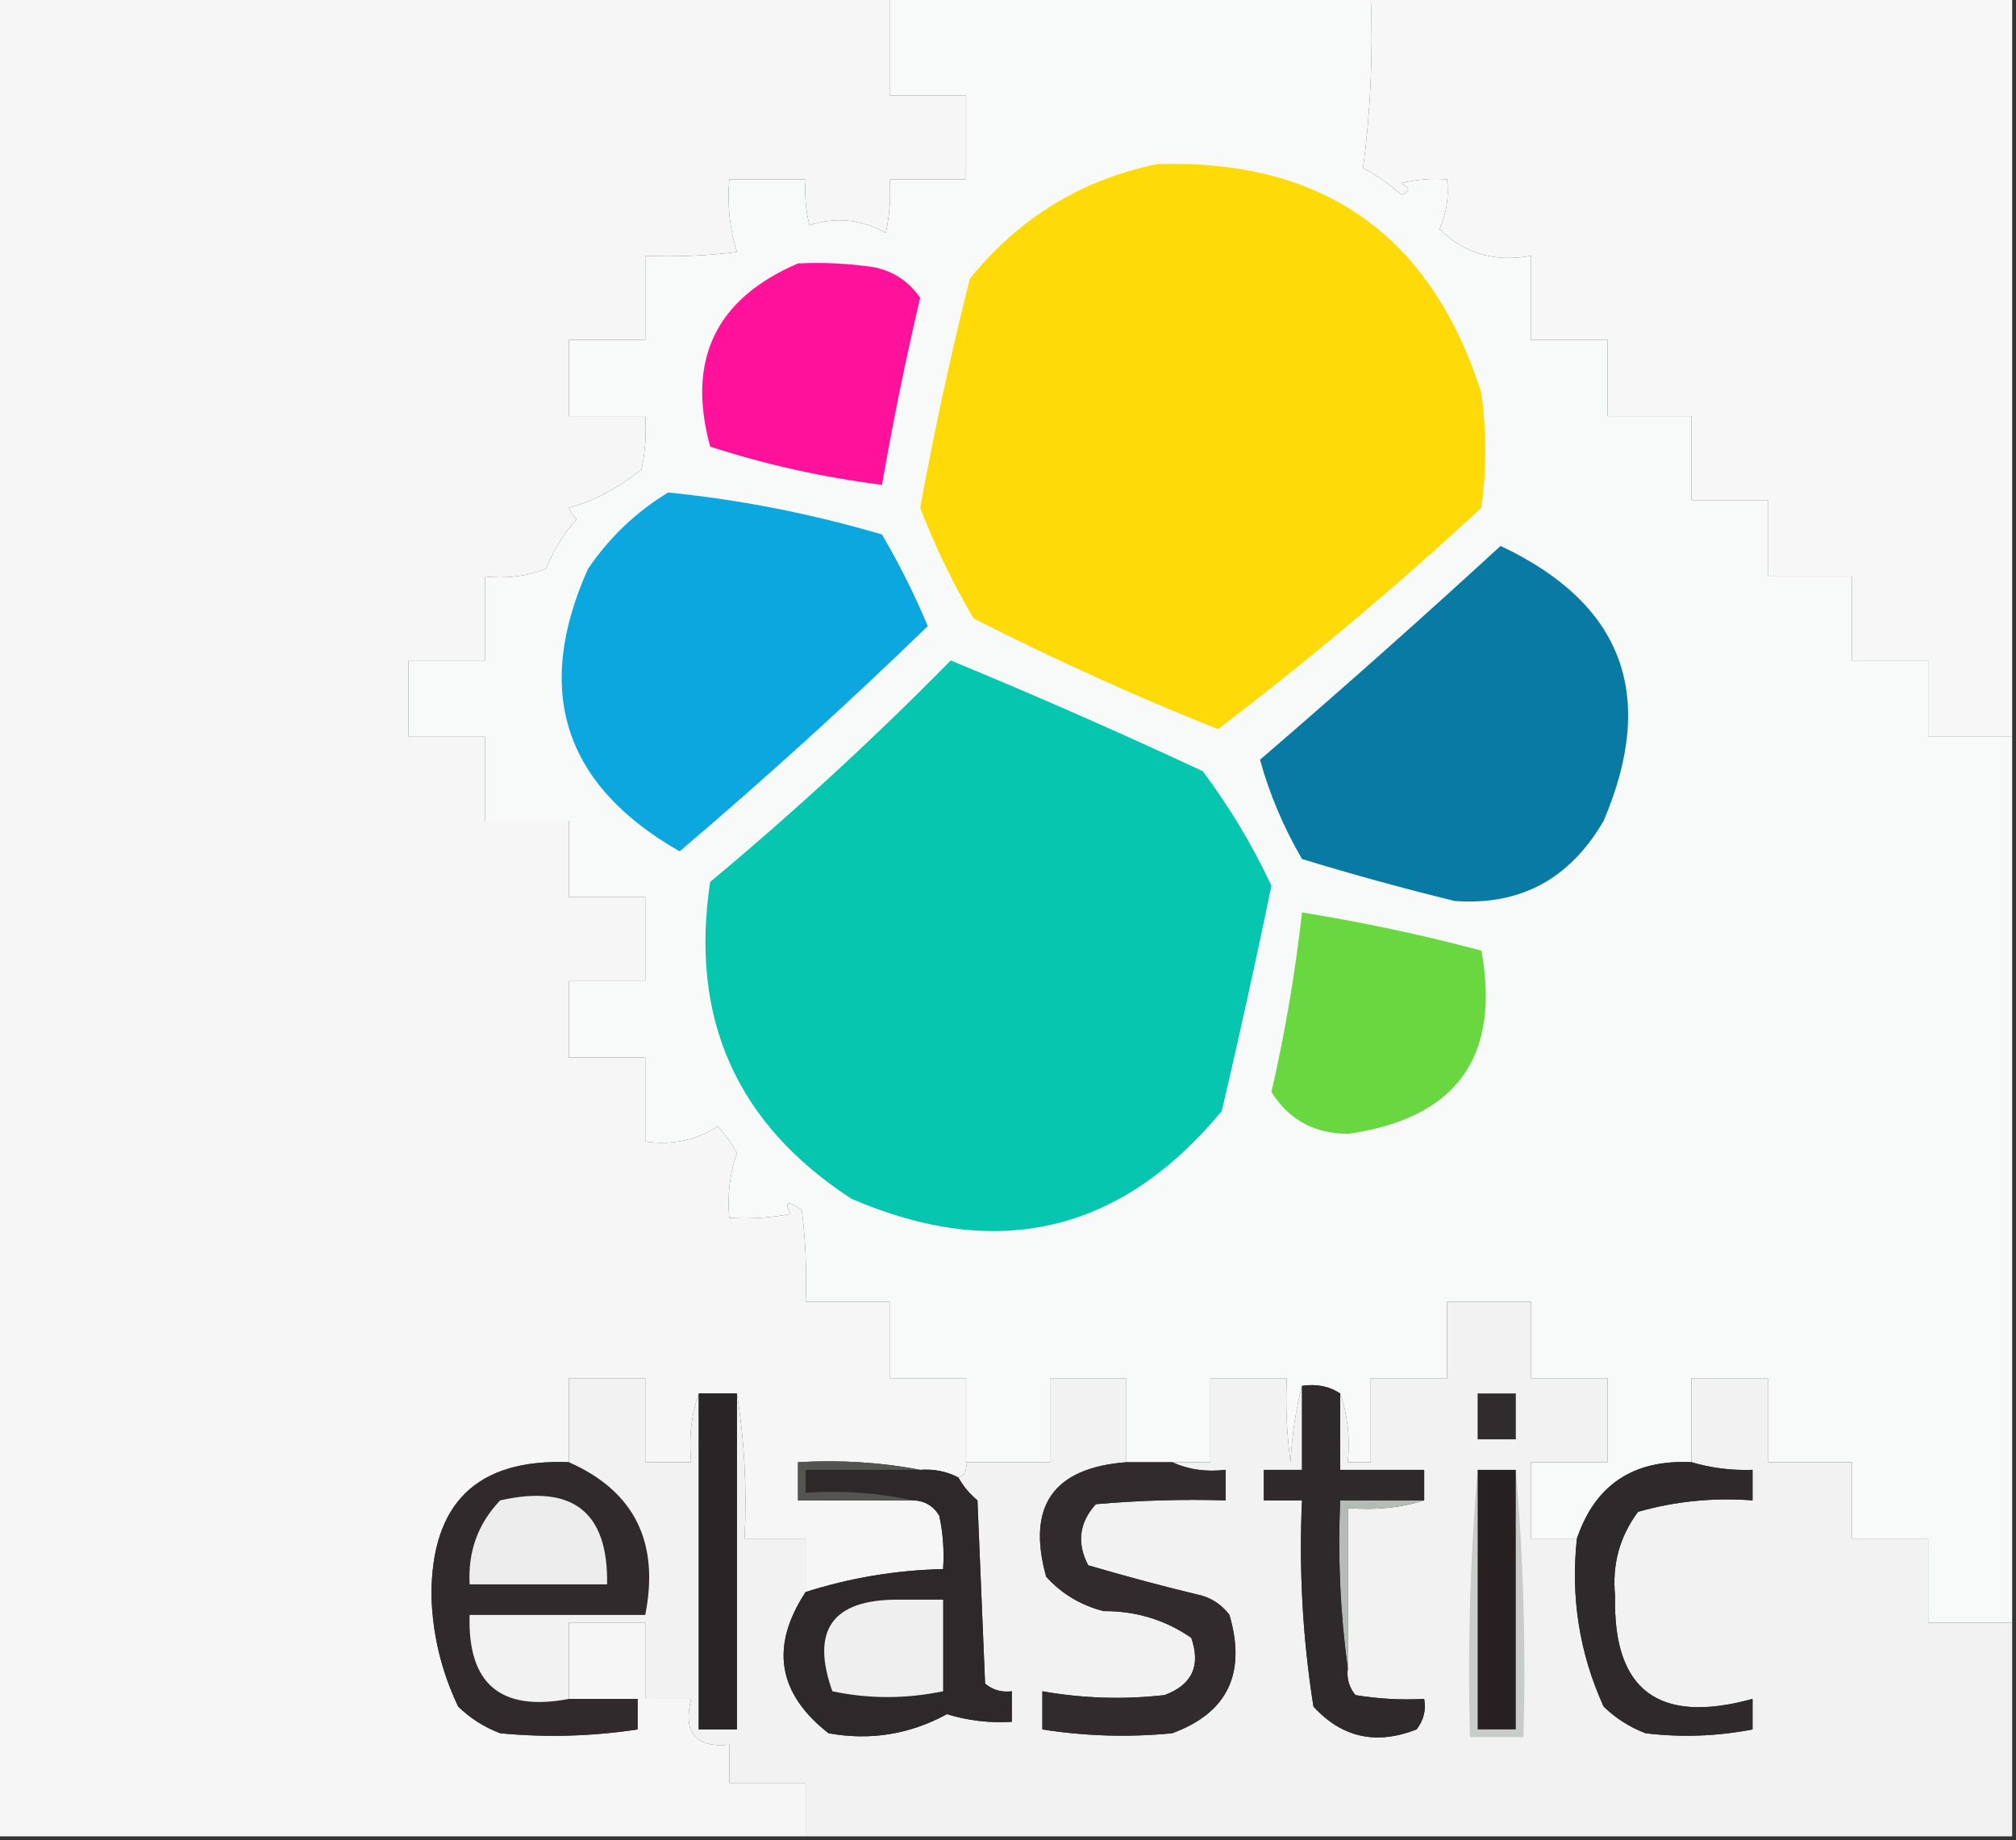 <?xml version="1.0" encoding="UTF-8"?>
<!DOCTYPE svg PUBLIC "-//W3C//DTD SVG 1.1//EN" "http://www.w3.org/Graphics/SVG/1.1/DTD/svg11.dtd">
<svg xmlns="http://www.w3.org/2000/svg" version="1.1" width="264px" height="241px" style="shape-rendering:geometricPrecision; text-rendering:geometricPrecision; image-rendering:optimizeQuality; fill-rule:evenodd; clip-rule:evenodd" xmlns:xlink="http://www.w3.org/1999/xlink">
<rect width="100%" height="100%" fill="#333333" stroke="none"/>
<g><path style="opacity:1" fill="#f6f6f6" d="M -0.5,-0.5 C 38.5,-0.5 77.5,-0.5 116.5,-0.5C 116.5,3.833 116.5,8.167 116.5,12.5C 119.833,12.5 123.167,12.5 126.5,12.5C 126.5,16.167 126.5,19.833 126.5,23.5C 123.167,23.5 119.833,23.5 116.5,23.5C 116.663,25.857 116.497,28.19 116,30.5C 112.751,28.711 109.418,28.378 106,29.5C 105.505,27.527 105.338,25.527 105.5,23.5C 102.167,23.5 98.833,23.5 95.5,23.5C 95.216,26.777 95.549,29.943 96.5,33C 92.514,33.499 88.514,33.666 84.5,33.5C 84.5,37.167 84.5,40.833 84.5,44.5C 81.167,44.5 77.833,44.5 74.5,44.5C 74.5,47.833 74.5,51.167 74.5,54.5C 77.833,54.5 81.167,54.5 84.5,54.5C 84.663,56.857 84.497,59.19 84,61.5C 80.869,63.976 77.702,65.643 74.5,66.5C 74.709,67.086 75.043,67.586 75.5,68C 73.79,69.916 72.457,72.082 71.5,74.5C 68.913,75.48 66.247,75.813 63.5,75.5C 63.5,79.167 63.5,82.833 63.5,86.5C 60.167,86.5 56.833,86.5 53.5,86.5C 53.5,89.833 53.5,93.167 53.5,96.5C 56.833,96.5 60.167,96.5 63.5,96.5C 63.5,100.167 63.5,103.833 63.5,107.5C 67.167,107.5 70.833,107.5 74.5,107.5C 74.5,110.833 74.5,114.167 74.5,117.5C 77.833,117.5 81.167,117.5 84.5,117.5C 84.5,121.167 84.5,124.833 84.5,128.5C 81.167,128.5 77.833,128.5 74.5,128.5C 74.5,131.833 74.5,135.167 74.5,138.5C 77.833,138.5 81.167,138.5 84.5,138.5C 84.5,142.167 84.5,145.833 84.5,149.5C 88.03,150.011 91.196,149.344 94,147.5C 94.956,148.579 95.789,149.745 96.5,151C 95.556,153.719 95.223,156.552 95.5,159.5C 98.187,159.664 100.854,159.497 103.5,159C 102.66,157.334 103.16,157.167 105,158.5C 105.499,162.486 105.666,166.486 105.5,170.5C 109.167,170.5 112.833,170.5 116.5,170.5C 116.5,173.833 116.5,177.167 116.5,180.5C 119.833,180.5 123.167,180.5 126.5,180.5C 126.5,184.167 126.5,187.833 126.5,191.5C 126.672,192.492 126.338,193.158 125.5,193.5C 123.958,192.699 122.292,192.366 120.5,192.5C 115.36,191.512 110.026,191.179 104.5,191.5C 104.5,193.167 104.5,194.833 104.5,196.5C 109.5,196.5 114.5,196.5 119.5,196.5C 121.017,196.511 122.184,197.177 123,198.5C 123.497,200.81 123.663,203.143 123.5,205.5C 117.338,205.638 111.338,206.638 105.5,208.5C 105.5,206.167 105.5,203.833 105.5,201.5C 102.833,201.5 100.167,201.5 97.5,201.5C 97.823,194.978 97.49,188.645 96.5,182.5C 94.833,182.5 93.167,182.5 91.5,182.5C 90.523,185.287 90.19,188.287 90.5,191.5C 88.5,191.5 86.5,191.5 84.5,191.5C 84.5,187.833 84.5,184.167 84.5,180.5C 81.167,180.5 77.833,180.5 74.5,180.5C 74.5,184.167 74.5,187.833 74.5,191.5C 62.473,191.025 56.473,196.859 56.5,209C 56.646,214.083 57.812,218.916 60,223.5C 61.579,225.041 63.413,226.208 65.5,227C 71.522,227.575 77.522,227.409 83.5,226.5C 83.5,225.167 83.5,223.833 83.5,222.5C 80.5,222.5 77.5,222.5 74.5,222.5C 74.5,219.167 74.5,215.833 74.5,212.5C 77.833,212.5 81.167,212.5 84.5,212.5C 84.5,215.833 84.5,219.167 84.5,222.5C 86.5,222.5 88.5,222.5 90.5,222.5C 89.425,226.938 91.092,228.938 95.5,228.5C 95.5,230.167 95.5,231.833 95.5,233.5C 98.833,233.5 102.167,233.5 105.5,233.5C 105.5,235.833 105.5,238.167 105.5,240.5C 70.167,240.5 34.833,240.5 -0.5,240.5C -0.5,160.167 -0.5,79.833 -0.5,-0.5 Z"/></g>
<g><path style="opacity:1" fill="#f7f7f7" d="M 179.5,-0.5 C 207.5,-0.5 235.5,-0.5 263.5,-0.5C 263.5,31.833 263.5,64.167 263.5,96.5C 259.833,96.5 256.167,96.5 252.5,96.5C 252.5,93.167 252.5,89.833 252.5,86.5C 249.167,86.5 245.833,86.5 242.5,86.5C 242.5,82.833 242.5,79.167 242.5,75.5C 238.833,75.5 235.167,75.5 231.5,75.5C 231.5,72.167 231.5,68.833 231.5,65.5C 228.167,65.5 224.833,65.5 221.5,65.5C 221.5,61.833 221.5,58.167 221.5,54.5C 217.833,54.5 214.167,54.5 210.5,54.5C 210.5,51.167 210.5,47.833 210.5,44.5C 207.167,44.5 203.833,44.5 200.5,44.5C 200.5,40.833 200.5,37.167 200.5,33.5C 195.774,34.383 191.774,33.216 188.5,30C 189.423,27.959 189.756,25.793 189.5,23.5C 187.473,23.338 185.473,23.505 183.5,24C 184.696,24.654 184.696,25.154 183.5,25.5C 181.972,24.139 180.305,22.972 178.5,22C 179.481,14.587 179.814,7.087 179.5,-0.5 Z"/></g>
<g><path style="opacity:1" fill="#f8f9f9" d="M 116.5,-0.5 C 137.5,-0.5 158.5,-0.5 179.5,-0.5C 179.814,7.087 179.481,14.587 178.5,22C 180.305,22.972 181.972,24.139 183.5,25.5C 184.696,25.154 184.696,24.654 183.5,24C 185.473,23.505 187.473,23.338 189.5,23.5C 189.756,25.793 189.423,27.959 188.5,30C 191.774,33.216 195.774,34.383 200.5,33.5C 200.5,37.167 200.5,40.833 200.5,44.5C 203.833,44.5 207.167,44.5 210.5,44.5C 210.5,47.833 210.5,51.167 210.5,54.5C 214.167,54.5 217.833,54.5 221.5,54.5C 221.5,58.167 221.5,61.833 221.5,65.5C 224.833,65.5 228.167,65.5 231.5,65.5C 231.5,68.833 231.5,72.167 231.5,75.5C 235.167,75.5 238.833,75.5 242.5,75.5C 242.5,79.167 242.5,82.833 242.5,86.5C 245.833,86.5 249.167,86.5 252.5,86.5C 252.5,89.833 252.5,93.167 252.5,96.5C 256.167,96.5 259.833,96.5 263.5,96.5C 263.5,135.167 263.5,173.833 263.5,212.5C 259.833,212.5 256.167,212.5 252.5,212.5C 252.5,208.833 252.5,205.167 252.5,201.5C 249.167,201.5 245.833,201.5 242.5,201.5C 242.5,198.167 242.5,194.833 242.5,191.5C 238.833,191.5 235.167,191.5 231.5,191.5C 231.5,187.833 231.5,184.167 231.5,180.5C 228.167,180.5 224.833,180.5 221.5,180.5C 221.5,184.167 221.5,187.833 221.5,191.5C 213.887,191.127 208.887,194.46 206.5,201.5C 204.5,201.5 202.5,201.5 200.5,201.5C 200.5,198.167 200.5,194.833 200.5,191.5C 203.833,191.5 207.167,191.5 210.5,191.5C 210.5,187.833 210.5,184.167 210.5,180.5C 207.167,180.5 203.833,180.5 200.5,180.5C 200.5,177.167 200.5,173.833 200.5,170.5C 196.833,170.5 193.167,170.5 189.5,170.5C 189.5,173.833 189.5,177.167 189.5,180.5C 186.167,180.5 182.833,180.5 179.5,180.5C 179.5,184.167 179.5,187.833 179.5,191.5C 178.5,191.5 177.5,191.5 176.5,191.5C 176.81,188.287 176.477,185.287 175.5,182.5C 174.081,181.549 172.415,181.216 170.5,181.5C 169.679,184.641 169.179,187.975 169,191.5C 168.501,187.848 168.335,184.182 168.5,180.5C 165.167,180.5 161.833,180.5 158.5,180.5C 158.5,184.167 158.5,187.833 158.5,191.5C 156.833,191.5 155.167,191.5 153.5,191.5C 151.5,191.5 149.5,191.5 147.5,191.5C 147.5,187.833 147.5,184.167 147.5,180.5C 144.167,180.5 140.833,180.5 137.5,180.5C 137.5,184.167 137.5,187.833 137.5,191.5C 133.833,191.5 130.167,191.5 126.5,191.5C 126.5,187.833 126.5,184.167 126.5,180.5C 123.167,180.5 119.833,180.5 116.5,180.5C 116.5,177.167 116.5,173.833 116.5,170.5C 112.833,170.5 109.167,170.5 105.5,170.5C 105.666,166.486 105.499,162.486 105,158.5C 103.16,157.167 102.66,157.334 103.5,159C 100.854,159.497 98.187,159.664 95.5,159.5C 95.223,156.552 95.556,153.719 96.5,151C 95.789,149.745 94.956,148.579 94,147.5C 91.196,149.344 88.03,150.011 84.5,149.5C 84.5,145.833 84.5,142.167 84.5,138.5C 81.167,138.5 77.833,138.5 74.5,138.5C 74.5,135.167 74.5,131.833 74.5,128.5C 77.833,128.5 81.167,128.5 84.5,128.5C 84.5,124.833 84.5,121.167 84.5,117.5C 81.167,117.5 77.833,117.5 74.5,117.5C 74.5,114.167 74.5,110.833 74.5,107.5C 70.833,107.5 67.167,107.5 63.5,107.5C 63.5,103.833 63.5,100.167 63.5,96.5C 60.167,96.5 56.833,96.5 53.5,96.5C 53.5,93.167 53.5,89.833 53.5,86.5C 56.833,86.5 60.167,86.5 63.5,86.5C 63.5,82.833 63.5,79.167 63.5,75.5C 66.247,75.813 68.913,75.48 71.5,74.5C 72.457,72.082 73.79,69.916 75.5,68C 75.043,67.586 74.709,67.086 74.5,66.5C 77.702,65.643 80.869,63.976 84,61.5C 84.497,59.19 84.663,56.857 84.5,54.5C 81.167,54.5 77.833,54.5 74.5,54.5C 74.5,51.167 74.5,47.833 74.5,44.5C 77.833,44.5 81.167,44.5 84.5,44.5C 84.5,40.833 84.5,37.167 84.5,33.5C 88.514,33.666 92.514,33.499 96.5,33C 95.549,29.943 95.216,26.777 95.5,23.5C 98.833,23.5 102.167,23.5 105.5,23.5C 105.338,25.527 105.505,27.527 106,29.5C 109.418,28.378 112.751,28.711 116,30.5C 116.497,28.19 116.663,25.857 116.5,23.5C 119.833,23.5 123.167,23.5 126.5,23.5C 126.5,19.833 126.5,16.167 126.5,12.5C 123.167,12.5 119.833,12.5 116.5,12.5C 116.5,8.167 116.5,3.833 116.5,-0.5 Z"/></g>
<g><path style="opacity:1" fill="#ffda09" d="M 151.5,21.5 C 173.264,20.794 187.43,30.794 194,51.5C 194.667,56.5 194.667,61.5 194,66.5C 182.913,76.762 171.413,86.429 159.5,95.5C 148.594,91.145 137.928,86.311 127.5,81C 124.747,76.329 122.414,71.496 120.5,66.5C 122.348,56.407 124.514,46.407 127,36.5C 133.47,28.524 141.637,23.524 151.5,21.5 Z"/></g>
<g><path style="opacity:1" fill="#ff129b" d="M 104.5,34.5 C 107.85,34.335 111.183,34.502 114.5,35C 117.042,35.546 119.042,36.879 120.5,39C 118.593,47.127 116.926,55.294 115.5,63.5C 107.823,62.532 100.323,60.865 93,58.5C 89.887,47.127 93.721,39.127 104.5,34.5 Z"/></g>
<g><path style="opacity:1" fill="#0da7df" d="M 87.5,64.5 C 96.921,65.445 106.254,67.279 115.5,70C 117.764,73.861 119.764,77.861 121.5,82C 110.975,92.193 100.141,102.026 89,111.5C 73.838,102.833 69.838,90.499 77,74.5C 79.821,70.36 83.321,67.027 87.5,64.5 Z"/></g>
<g><path style="opacity:1" fill="#087aa3" d="M 196.5,71.5 C 212.518,79.042 217.018,91.042 210,107.5C 205.579,115.124 199.079,118.624 190.5,118C 183.775,116.355 177.108,114.522 170.5,112.5C 168.068,108.316 166.235,103.983 165,99.5C 175.694,90.301 186.194,80.968 196.5,71.5 Z"/></g>
<g><path style="opacity:1" fill="#07c6b0" d="M 124.5,86.5 C 135.583,91.068 146.583,95.901 157.5,101C 161.003,105.668 164.003,110.668 166.5,116C 164.464,125.843 162.298,135.676 160,145.5C 146.834,161.428 130.667,165.261 111.5,157C 96.454,147.215 90.287,133.382 93,115.5C 103.996,106.335 114.496,96.669 124.5,86.5 Z"/></g>
<g><path style="opacity:1" fill="#69d840" d="M 170.5,119.5 C 178.436,120.776 186.269,122.443 194,124.5C 196.518,138.493 190.685,146.493 176.5,148.5C 172.053,148.448 168.72,146.615 166.5,143C 168.287,135.233 169.62,127.4 170.5,119.5 Z"/></g>
<g><path style="opacity:1" fill="#302a2c" d="M 74.5,191.5 C 83.058,195.28 86.391,201.947 84.5,211.5C 76.833,211.5 69.167,211.5 61.5,211.5C 61.215,220.533 65.548,224.2 74.5,222.5C 77.5,222.5 80.5,222.5 83.5,222.5C 83.5,223.833 83.5,225.167 83.5,226.5C 77.522,227.409 71.522,227.575 65.5,227C 63.413,226.208 61.579,225.041 60,223.5C 57.812,218.916 56.646,214.083 56.5,209C 56.473,196.859 62.473,191.025 74.5,191.5 Z"/></g>
<g><path style="opacity:1" fill="#ededed" d="M 65.5,196.5 C 75.001,194.352 79.667,198.019 79.5,207.5C 73.5,207.5 67.5,207.5 61.5,207.5C 61.266,203.196 62.6,199.529 65.5,196.5 Z"/></g>
<g><path style="opacity:1" fill="#f2f2f2" d="M 206.5,201.5 C 205.665,209.206 206.831,216.539 210,223.5C 211.579,225.041 213.413,226.208 215.5,227C 220.194,227.564 224.86,227.397 229.5,226.5C 229.5,225.167 229.5,223.833 229.5,222.5C 217.199,225.883 211.199,221.383 211.5,209C 211.091,204.918 212.091,201.251 214.5,198C 219.372,196.612 224.372,196.112 229.5,196.5C 229.5,195.167 229.5,193.833 229.5,192.5C 226.763,192.599 224.096,192.265 221.5,191.5C 221.5,187.833 221.5,184.167 221.5,180.5C 224.833,180.5 228.167,180.5 231.5,180.5C 231.5,184.167 231.5,187.833 231.5,191.5C 235.167,191.5 238.833,191.5 242.5,191.5C 242.5,194.833 242.5,198.167 242.5,201.5C 245.833,201.5 249.167,201.5 252.5,201.5C 252.5,205.167 252.5,208.833 252.5,212.5C 256.167,212.5 259.833,212.5 263.5,212.5C 263.5,221.833 263.5,231.167 263.5,240.5C 210.833,240.5 158.167,240.5 105.5,240.5C 105.5,238.167 105.5,235.833 105.5,233.5C 102.167,233.5 98.833,233.5 95.5,233.5C 95.5,231.833 95.5,230.167 95.5,228.5C 91.092,228.938 89.425,226.938 90.5,222.5C 88.5,222.5 86.5,222.5 84.5,222.5C 84.5,219.167 84.5,215.833 84.5,212.5C 81.167,212.5 77.833,212.5 74.5,212.5C 74.5,215.833 74.5,219.167 74.5,222.5C 65.548,224.2 61.215,220.533 61.5,211.5C 69.167,211.5 76.833,211.5 84.5,211.5C 86.391,201.947 83.058,195.28 74.5,191.5C 74.5,187.833 74.5,184.167 74.5,180.5C 77.833,180.5 81.167,180.5 84.5,180.5C 84.5,184.167 84.5,187.833 84.5,191.5C 86.5,191.5 88.5,191.5 90.5,191.5C 90.19,188.287 90.523,185.287 91.5,182.5C 91.5,197.167 91.5,211.833 91.5,226.5C 93.167,226.5 94.833,226.5 96.5,226.5C 96.5,211.833 96.5,197.167 96.5,182.5C 97.49,188.645 97.823,194.978 97.5,201.5C 100.167,201.5 102.833,201.5 105.5,201.5C 105.5,203.833 105.5,206.167 105.5,208.5C 100.826,215.611 101.826,221.778 108.5,227C 113.959,227.986 119.126,227.153 124,224.5C 126.77,225.348 129.603,225.681 132.5,225.5C 132.5,224.167 132.5,222.833 132.5,221.5C 131.178,221.67 130.011,221.337 129,220.5C 128.667,212.5 128.333,204.5 128,196.5C 126.955,195.627 126.122,194.627 125.5,193.5C 126.338,193.158 126.672,192.492 126.5,191.5C 130.167,191.5 133.833,191.5 137.5,191.5C 137.5,187.833 137.5,184.167 137.5,180.5C 140.833,180.5 144.167,180.5 147.5,180.5C 147.5,184.167 147.5,187.833 147.5,191.5C 137.925,192.242 134.425,197.242 137,206.5C 139.03,208.737 141.53,210.237 144.5,211C 148.762,210.98 152.595,212.147 156,214.5C 157.271,218.166 156.104,220.666 152.5,222C 147.139,222.609 141.805,222.442 136.5,221.5C 136.5,223.167 136.5,224.833 136.5,226.5C 142.145,227.387 147.812,227.554 153.5,227C 160.739,224.342 163.239,219.175 161,211.5C 160.097,210.299 158.931,209.465 157.5,209C 152.469,207.794 147.469,206.46 142.5,205C 140.987,202.084 141.32,199.418 143.5,197C 149.157,196.501 154.824,196.334 160.5,196.5C 160.5,195.167 160.5,193.833 160.5,192.5C 157.941,192.802 155.607,192.468 153.5,191.5C 155.167,191.5 156.833,191.5 158.5,191.5C 158.5,187.833 158.5,184.167 158.5,180.5C 161.833,180.5 165.167,180.5 168.5,180.5C 168.335,184.182 168.501,187.848 169,191.5C 169.179,187.975 169.679,184.641 170.5,181.5C 170.5,185.167 170.5,188.833 170.5,192.5C 168.833,192.5 167.167,192.5 165.5,192.5C 165.5,193.833 165.5,195.167 165.5,196.5C 167.167,196.5 168.833,196.5 170.5,196.5C 170.086,205.582 170.586,214.582 172,223.5C 175.71,227.57 180.21,228.57 185.5,226.5C 186.429,225.311 186.762,223.978 186.5,222.5C 183.482,222.665 180.482,222.498 177.5,222C 176.663,220.989 176.33,219.822 176.5,218.5C 176.5,211.5 176.5,204.5 176.5,197.5C 180.042,197.813 183.375,197.479 186.5,196.5C 186.5,195.167 186.5,193.833 186.5,192.5C 182.833,192.5 179.167,192.5 175.5,192.5C 175.5,189.167 175.5,185.833 175.5,182.5C 176.477,185.287 176.81,188.287 176.5,191.5C 177.5,191.5 178.5,191.5 179.5,191.5C 179.5,187.833 179.5,184.167 179.5,180.5C 182.833,180.5 186.167,180.5 189.5,180.5C 189.5,177.167 189.5,173.833 189.5,170.5C 193.167,170.5 196.833,170.5 200.5,170.5C 200.5,173.833 200.5,177.167 200.5,180.5C 203.833,180.5 207.167,180.5 210.5,180.5C 210.5,184.167 210.5,187.833 210.5,191.5C 207.167,191.5 203.833,191.5 200.5,191.5C 200.5,194.833 200.5,198.167 200.5,201.5C 202.5,201.5 204.5,201.5 206.5,201.5 Z"/></g>
<g><path style="opacity:1" fill="#c8cdca" d="M 193.5,192.5 C 193.5,203.833 193.5,215.167 193.5,226.5C 195.167,226.5 196.833,226.5 198.5,226.5C 198.5,215.167 198.5,203.833 198.5,192.5C 199.495,203.988 199.828,215.655 199.5,227.5C 197.167,227.5 194.833,227.5 192.5,227.5C 192.172,215.655 192.505,203.988 193.5,192.5 Z"/></g>
<g><path style="opacity:1" fill="#b5bbb7" d="M 186.5,196.5 C 183.375,197.479 180.042,197.813 176.5,197.5C 176.5,204.5 176.5,211.5 176.5,218.5C 175.508,211.352 175.175,204.019 175.5,196.5C 179.167,196.5 182.833,196.5 186.5,196.5 Z"/></g>
<g><path style="opacity:1" fill="#262022" d="M 193.5,192.5 C 195.167,192.5 196.833,192.5 198.5,192.5C 198.5,203.833 198.5,215.167 198.5,226.5C 196.833,226.5 195.167,226.5 193.5,226.5C 193.5,215.167 193.5,203.833 193.5,192.5 Z"/></g>
<g><path style="opacity:1" fill="#2e292b" d="M 221.5,191.5 C 224.096,192.265 226.763,192.599 229.5,192.5C 229.5,193.833 229.5,195.167 229.5,196.5C 224.372,196.112 219.372,196.612 214.5,198C 212.091,201.251 211.091,204.918 211.5,209C 211.199,221.383 217.199,225.883 229.5,222.5C 229.5,223.833 229.5,225.167 229.5,226.5C 224.86,227.397 220.194,227.564 215.5,227C 213.413,226.208 211.579,225.041 210,223.5C 206.831,216.539 205.665,209.206 206.5,201.5C 208.887,194.46 213.887,191.127 221.5,191.5 Z"/></g>
<g><path style="opacity:1" fill="#312b2d" d="M 147.5,191.5 C 149.5,191.5 151.5,191.5 153.5,191.5C 155.607,192.468 157.941,192.802 160.5,192.5C 160.5,193.833 160.5,195.167 160.5,196.5C 154.824,196.334 149.157,196.501 143.5,197C 141.32,199.418 140.987,202.084 142.5,205C 147.469,206.46 152.469,207.794 157.5,209C 158.931,209.465 160.097,210.299 161,211.5C 163.239,219.175 160.739,224.342 153.5,227C 147.812,227.554 142.145,227.387 136.5,226.5C 136.5,224.833 136.5,223.167 136.5,221.5C 141.805,222.442 147.139,222.609 152.5,222C 156.104,220.666 157.271,218.166 156,214.5C 152.595,212.147 148.762,210.98 144.5,211C 141.53,210.237 139.03,208.737 137,206.5C 134.425,197.242 137.925,192.242 147.5,191.5 Z"/></g>
<g><path style="opacity:1" fill="#2d2829" d="M 120.5,192.5 C 122.292,192.366 123.958,192.699 125.5,193.5C 126.122,194.627 126.955,195.627 128,196.5C 128.333,204.5 128.667,212.5 129,220.5C 130.011,221.337 131.178,221.67 132.5,221.5C 132.5,222.833 132.5,224.167 132.5,225.5C 129.603,225.681 126.77,225.348 124,224.5C 119.126,227.153 113.959,227.986 108.5,227C 101.826,221.778 100.826,215.611 105.5,208.5C 111.338,206.638 117.338,205.638 123.5,205.5C 123.663,203.143 123.497,200.81 123,198.5C 122.184,197.177 121.017,196.511 119.5,196.5C 115.03,195.514 110.363,195.181 105.5,195.5C 105.5,194.5 105.5,193.5 105.5,192.5C 110.5,192.5 115.5,192.5 120.5,192.5 Z"/></g>
<g><path style="opacity:1" fill="#efefef" d="M 117.5,209.5 C 119.5,209.5 121.5,209.5 123.5,209.5C 123.5,213.5 123.5,217.5 123.5,221.5C 118.605,222.514 113.771,222.514 109,221.5C 106.155,213.509 108.988,209.509 117.5,209.5 Z"/></g>
<g><path style="opacity:1" fill="#545452" d="M 120.5,192.5 C 115.5,192.5 110.5,192.5 105.5,192.5C 105.5,193.5 105.5,194.5 105.5,195.5C 110.363,195.181 115.03,195.514 119.5,196.5C 114.5,196.5 109.5,196.5 104.5,196.5C 104.5,194.833 104.5,193.167 104.5,191.5C 110.026,191.179 115.36,191.512 120.5,192.5 Z"/></g>
<g><path style="opacity:1" fill="#302b2d" d="M 193.5,182.5 C 195.167,182.5 196.833,182.5 198.5,182.5C 198.5,184.5 198.5,186.5 198.5,188.5C 196.833,188.5 195.167,188.5 193.5,188.5C 193.5,186.5 193.5,184.5 193.5,182.5 Z"/></g>
<g><path style="opacity:1" fill="#2e292a" d="M 170.5,181.5 C 172.415,181.216 174.081,181.549 175.5,182.5C 175.5,185.833 175.5,189.167 175.5,192.5C 179.167,192.5 182.833,192.5 186.5,192.5C 186.5,193.833 186.5,195.167 186.5,196.5C 182.833,196.5 179.167,196.5 175.5,196.5C 175.175,204.019 175.508,211.352 176.5,218.5C 176.33,219.822 176.663,220.989 177.5,222C 180.482,222.498 183.482,222.665 186.5,222.5C 186.762,223.978 186.429,225.311 185.5,226.5C 180.21,228.57 175.71,227.57 172,223.5C 170.586,214.582 170.086,205.582 170.5,196.5C 168.833,196.5 167.167,196.5 165.5,196.5C 165.5,195.167 165.5,193.833 165.5,192.5C 167.167,192.5 168.833,192.5 170.5,192.5C 170.5,188.833 170.5,185.167 170.5,181.5 Z"/></g>
<g><path style="opacity:1" fill="#292425" d="M 91.5,182.5 C 93.167,182.5 94.833,182.5 96.5,182.5C 96.5,197.167 96.5,211.833 96.5,226.5C 94.833,226.5 93.167,226.5 91.5,226.5C 91.5,211.833 91.5,197.167 91.5,182.5 Z"/></g>
</svg>
